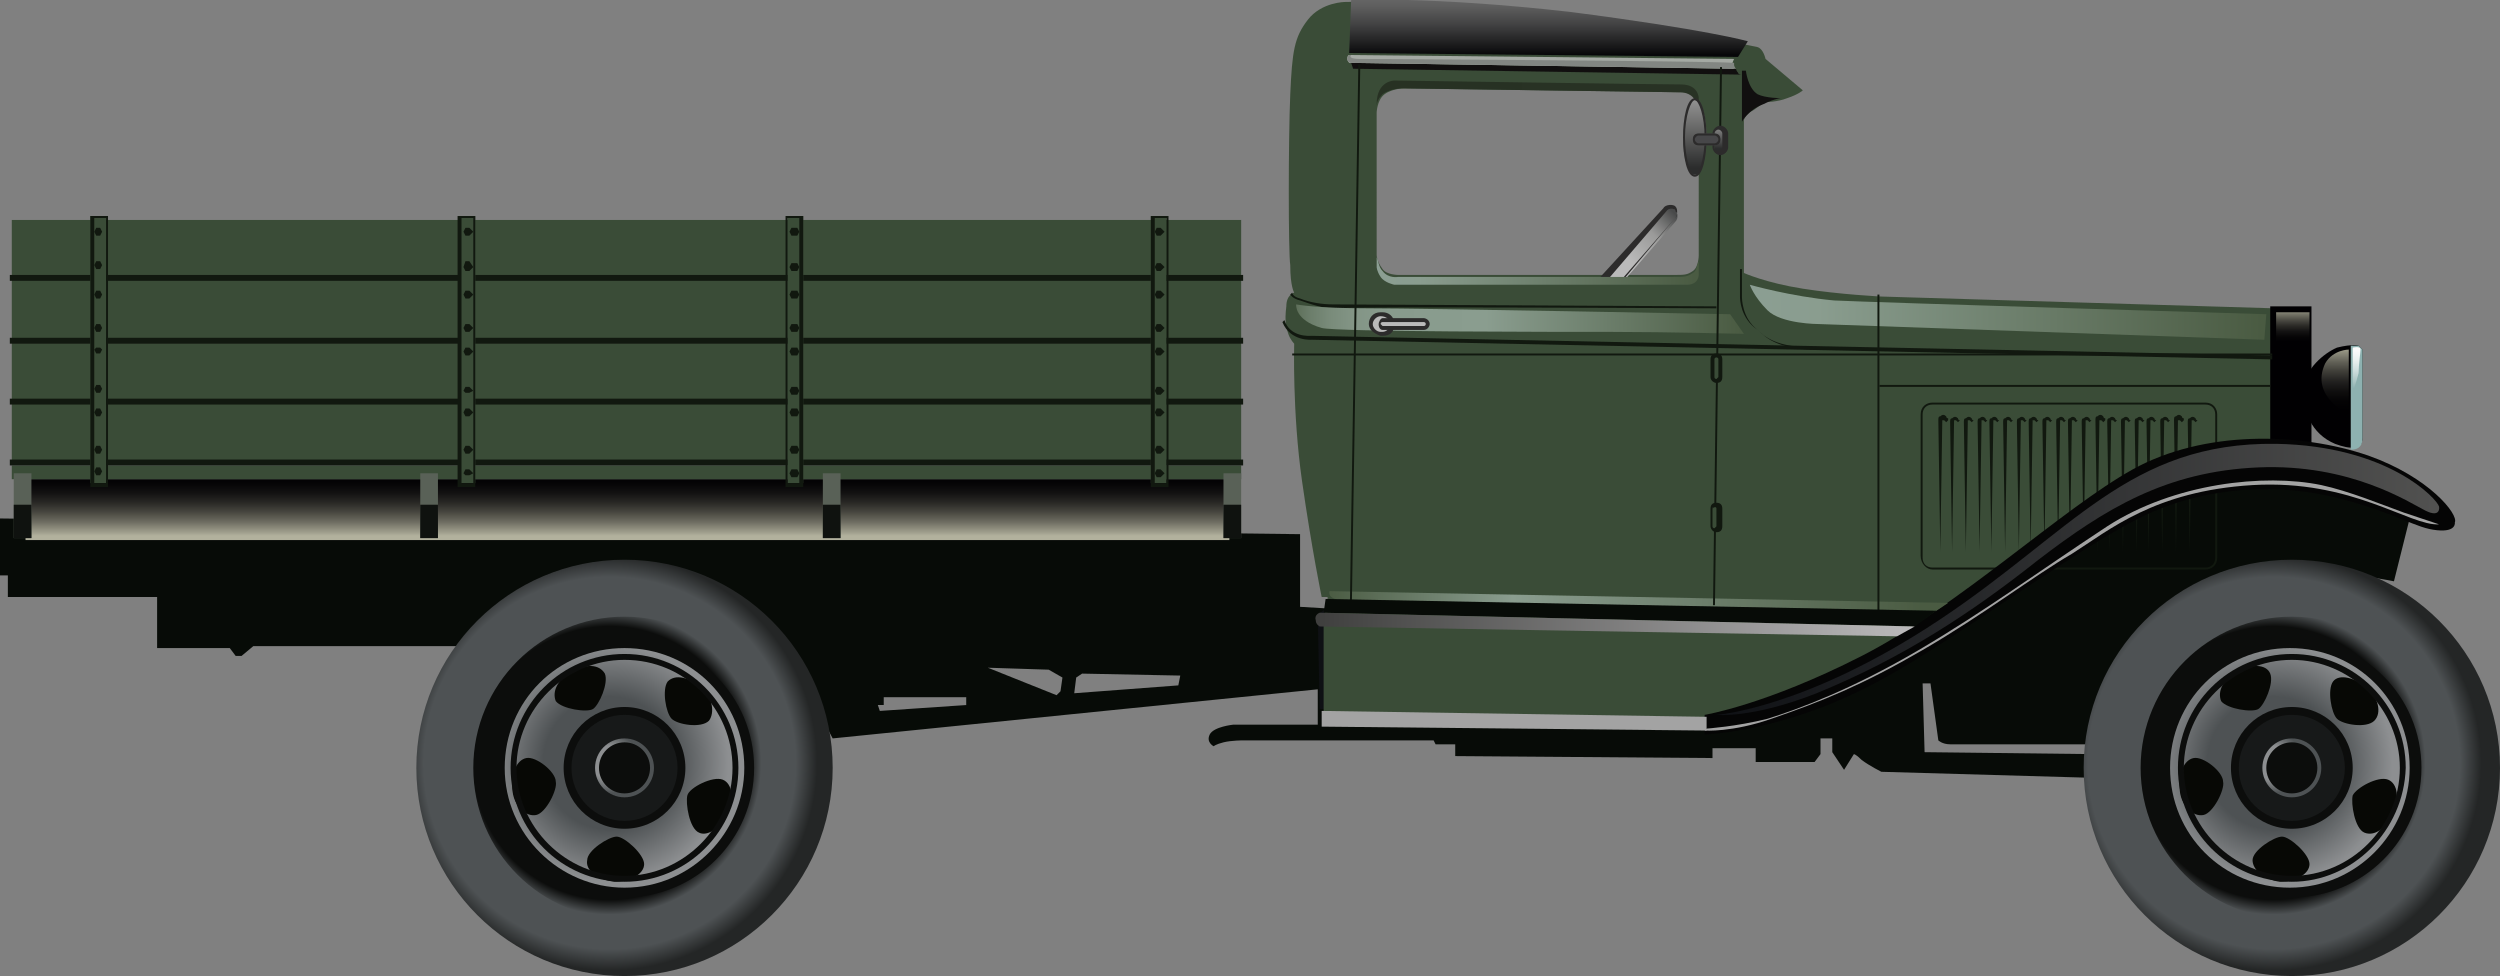 <!-- Generator: Adobe Illustrator 21.1.0, SVG Export Plug-In  -->
<svg version="1.1"
	 xmlns="http://www.w3.org/2000/svg" xmlns:xlink="http://www.w3.org/1999/xlink" xmlns:a="http://ns.adobe.com/AdobeSVGViewerExtensions/3.0/"
	 x="0px" y="0px" viewBox="0 0 127.3 49.7" style="enable-background:new 0 0 127.3 49.7;"
	 xml:space="preserve" onload="Custom.initSvg(evt)">
<rect x="0" y="0" width="127.3" height="49.7" fill="#808080" stroke="none"/>
<style type="text/css">
	.st0{fill:#070B07;}
	.st1{fill:url(#SVGID_1_);}
	.st2{fill:#3A4C37;}
	.st3{fill:#11180F;}
	.st4{fill:url(#SVGID_2_);}
	.st5{fill:#010002;}
	.st6{fill:url(#SVGID_3_);}
	.st7{fill:#8DB1B0;}
	.st8{fill:url(#SVGID_4_);}
	.st9{fill:#050505;}
	.st10{fill:#110F0F;}
	.st11{fill:url(#SVGID_5_);}
	.st12{fill:#A4A9A3;}
	.st13{fill:url(#SVGID_6_);}
	.st14{fill:url(#SVGID_7_);}
	.st15{fill:url(#SVGID_8_);}
	.st16{fill:#A3A3A3;}
	.st17{fill:#828682;}
	.st18{fill:url(#SVGID_9_);}
	.st19{fill:#596157;}
	.st20{fill:#0F120F;}
	.st21{fill:url(#SVGID_10_);}
	.st22{fill:url(#SVGID_11_);}
	.st23{fill:url(#SVGID_12_);}
	.st24{fill:url(#SVGID_13_);}
	.st25{fill:#2C2B2B;}
	.st26{fill:url(#SVGID_14_);}
	.st27{fill:url(#SVGID_15_);}
	.st28{fill:url(#SVGID_16_);}
	.st29{fill:#BABABA;}
	.st30{fill:#474749;}
	.st31{fill:url(#SVGID_17_);}
	.st32{fill:url(#SVGID_18_);}
	.st33{fill:#0C0D0C;}
	.st34{fill:url(#SVGID_19_);}
	.st35{fill:#171919;}
	.st36{fill:url(#SVGID_20_);}
	.st37{fill:#070805;}
	.st38{fill:url(#SVGID_21_);}
	.st39{fill:url(#SVGID_22_);}
	.st40{fill:url(#SVGID_23_);}
	.st41{fill:url(#SVGID_24_);}
	.st42{fill:url(#SVGID_25_);}
	.st43{fill:url(#SVGID_26_);}
	.st44{fill:url(#SVGID_27_);}
	.st45{fill:url(#SVGID_28_);}
	.st46{fill:url(#SVGID_29_);}
	.st47{fill:url(#SVGID_30_);}
	.st48{fill:url(#SVGID_31_);}
	.st49{fill:url(#SVGID_32_);}
	.st50{fill:url(#SVGID_33_);}
	.st51{fill:url(#SVGID_34_);}
	.st52{fill:url(#SVGID_35_);}
	.st53{fill:url(#SVGID_36_);}
	.st54{fill:url(#SVGID_37_);}
	.st55{fill:url(#SVGID_38_);}
	.st56{fill:url(#SVGID_39_);}
	.st57{fill:url(#SVGID_40_);}
	.st58{fill:url(#SVGID_41_);}
	.st59{fill:url(#SVGID_42_);}
	.st60{fill:url(#SVGID_43_);}
	.st61{fill:url(#SVGID_44_);}
	.st62{fill:url(#SVGID_45_);}
	.st63{fill:url(#SVGID_46_);}
	.st64{fill:url(#SVGID_47_);}
	.st65{fill:url(#SVGID_48_);}
</style>
<defs>
</defs>
<path class="st0" d="M0,26.4v2.9h0.4v1.1H8V33h3.7l0.3,0.4h0.3l0.6-0.5h10.5c0,0,3.9-3.3,9.5-3.2s9.5,7.9,9.5,7.9l24.7-2.5v1.8h-4.3
	c0,0-1,0.1-1.2,0.5s0.2,0.6,0.2,0.6s0.1-0.1,0.5-0.2c0.4-0.1,1-0.1,1-0.1H73l0.1,0.2h1v0.6l13.1,0.1v-0.5h2.2v0.7h3l0.3-0.4v-0.8
	h0.6v0.7l0.6,0.9l0.5-0.8c0,0,0.1,0,0.4,0.3c0.4,0.3,1,0.6,1,0.6l10.5,0.3c0,0,0.1-0.4,0.2-1.2L98,38.3l-0.1-3.5h0.4l0.4,2.9
	c0,0,0.2,0.2,0.6,0.2c0.3,0,7.1,0,7.4,0c0.6-2.1,1.8-5.7,4.4-7.4c3.8-2.4,10.8-0.9,10.8-0.9l1-4c0,0-1.4-1.6-5.1-2.2
	c-5.4-0.9-9.4,1.4-13.6,4.5c-3.4,2.4-6.1,4-6.1,4L67.9,31l-1.7-0.1v-3.7L0,26.4z M54.7,35.3l0.1-0.8l0.3-0.2l5,0.1L60,34.9
	L54.7,35.3z M50.3,34l3.1,0.1l0.7,0.4L54,35.2l-0.2,0.2L50.3,34z M44.7,35.9H45v-0.4h4.2v0.4l-4.4,0.3L44.7,35.9z"/>
<linearGradient id="SVGID_1_" gradientUnits="userSpaceOnUse" x1="-446.674" y1="728.565" x2="-341.274" y2="728.565" gradientTransform="matrix(-0.295 0 0 0.295 -33.723 -181.496)">
	<stop  offset="0" style="stop-color:#343533"/>
	<stop  offset="1" style="stop-color:#0E1014"/>
</linearGradient>
<path class="st1" d="M98.3,31.4L67.5,31l-0.4,0.3l0.1,4.8l19.6,0.3c0,0,4.1-0.1,7.6-2.2C98,32.2,98.3,31.4,98.3,31.4z"/>
<path class="st2" d="M65.6,17c0.1,0.3,0.3,0.5,0.3,0.5s-0.1,3.5,0.4,7c0.5,3.5,1,5.9,1,5.9h0.3c0,0,0,0.4,0,0.6
	c0,0.1-0.2-0.1-0.2,0.8c0,0.9,0,4.8,0,4.8h19.9c0,0,5.2-0.2,10.8-4.5c5.7-4.3,10.2-6.8,14.1-8.3c1.7-0.7,3.5-0.9,3.5-0.9l0.1-7.2
	l-20-0.6c0,0-2.1-0.1-4-0.4s-3-0.8-3-0.8V6.1c0,0,0.1-0.3,0.5-0.5c0.4-0.3,0.6-0.4,0.6-0.4s0.6,0,1.1-0.2c0.6-0.2,0.8-0.4,0.8-0.4
	L89.9,3c0,0-0.1-0.5-0.4-0.6c-0.3-0.1-8.7-1.6-13.3-2c-4.5-0.4-7.7-0.3-7.7-0.3s-1.2,0-1.9,0.9s-0.8,1.6-0.9,3.8
	c-0.1,2.3-0.1,8.1,0,8.7c0,1.1,0.2,1.4,0.2,1.4s-0.4,0.1-0.4,0.7C65.4,16.4,65.5,16.7,65.6,17z M70.5,4.8c0.4-0.3,1-0.3,1-0.3
	l14.2,0.2c0,0,0.5,0,0.7,0.4s0.1,0.8,0.1,0.8V13c0,0,0,0.6-0.3,0.8c-0.3,0.2-0.4,0.2-1,0.2s-14,0-14,0s-0.6,0-0.8-0.3
	c-0.3-0.4-0.3-0.7-0.3-0.7V5.7C70.1,5.8,70.1,5.1,70.5,4.8z"/>
<g>
	<path class="st3" d="M97.8,28.3v-7.2c0-0.4,0.3-0.6,0.6-0.6h13.9c0.4,0,0.6,0.3,0.6,0.6v7.3c0,0.4-0.3,0.6-0.6,0.6H98.4
		C98.1,29,97.8,28.7,97.8,28.3z M98.4,20.6c-0.3,0-0.5,0.2-0.5,0.5v7.3c0,0.3,0.2,0.5,0.5,0.5h13.9c0.3,0,0.5-0.2,0.5-0.5v-7.3
		c0-0.3-0.2-0.5-0.5-0.5H98.4z"/>
	<g>
		<g>
			<path class="st3" d="M98.8,28.1L98.8,28.1l0.1-6.6v-0.1H99l0.1,0.1l0.1-0.1v-0.1c-0.1,0-0.1-0.1-0.1-0.1c-0.1-0.1-0.2-0.1-0.3,0
				c-0.1,0-0.1,0.1-0.1,0.2L98.8,28.1L98.8,28.1z"/>
			<path class="st3" d="M99.4,28.1L99.4,28.1l0.1-6.6v-0.1h0.1l0.1,0.1l0.1-0.1c-0.1,0-0.1-0.1-0.1-0.1c-0.1-0.1-0.2-0.1-0.3,0
				c-0.1,0-0.1,0.1-0.1,0.2L99.4,28.1L99.4,28.1z"/>
			<path class="st3" d="M100.1,28.1L100.1,28.1l0.1-6.6v-0.1h0.1l0.1,0.1l0.1-0.1c-0.1,0-0.1-0.1-0.1-0.1c-0.1-0.1-0.2-0.1-0.3,0
				c-0.1,0-0.1,0.1-0.1,0.2L100.1,28.1L100.1,28.1z"/>
			<path class="st3" d="M100.8,28.1L100.8,28.1l0.1-6.6v-0.1h0.1l0.1,0.1l0.1-0.1c-0.1,0-0.1-0.1-0.1-0.1c-0.1-0.1-0.2-0.1-0.3,0
				c-0.1,0-0.1,0.1-0.1,0.2L100.8,28.1L100.8,28.1z"/>
			<path class="st3" d="M101.4,28.1L101.4,28.1l0.1-6.6v-0.1h0.1l0.1,0.1l0.1-0.1c-0.1,0-0.1-0.1-0.1-0.1c-0.1-0.1-0.2-0.1-0.3,0
				c-0.1,0-0.1,0.1-0.1,0.2L101.4,28.1L101.4,28.1z"/>
			<path class="st3" d="M102.1,28.1L102.1,28.1l0.1-6.6v-0.1h0.1l0.1,0.1l0.1-0.1c-0.1,0-0.1-0.1-0.1-0.1c-0.1-0.1-0.2-0.1-0.3,0
				c-0.1,0-0.1,0.1-0.1,0.2L102.1,28.1L102.1,28.1z"/>
			<path class="st3" d="M102.8,28.1L102.8,28.1l0.1-6.6v-0.1h0.1l0.1,0.1l0.1-0.1c-0.1,0-0.1-0.1-0.1-0.1c-0.1-0.1-0.2-0.1-0.3,0
				c-0.1,0-0.1,0.1-0.1,0.2L102.8,28.1L102.8,28.1z"/>
			<path class="st3" d="M103.4,28.1L103.4,28.1l0.1-6.6v-0.1h0.1l0.1,0.1l0.1-0.1c-0.1,0-0.1-0.1-0.1-0.1c-0.1-0.1-0.2-0.1-0.3,0
				c-0.1,0-0.1,0.1-0.1,0.2L103.4,28.1L103.4,28.1z"/>
			<path class="st3" d="M104.1,28.1L104.1,28.1l0.1-6.6v-0.1h0.1l0.1,0.1l0.1-0.1c-0.1,0-0.1-0.1-0.1-0.1c-0.1-0.1-0.2-0.1-0.3,0
				c-0.1,0-0.1,0.1-0.1,0.2L104.1,28.1L104.1,28.1z"/>
			<path class="st3" d="M104.8,28.1L104.8,28.1l0.1-6.6v-0.1h0.1l0.1,0.1l0.1-0.1c-0.1,0-0.1-0.1-0.1-0.1c-0.1-0.1-0.2-0.1-0.3,0
				c-0.1,0-0.1,0.1-0.1,0.2L104.8,28.1L104.8,28.1z"/>
			<path class="st3" d="M105.4,28.1L105.4,28.1l0.1-6.6v-0.1h0.1l0.1,0.1l0.1-0.1c-0.1,0-0.1-0.1-0.1-0.1c-0.1-0.1-0.2-0.1-0.3,0
				c-0.1,0-0.1,0.1-0.1,0.2L105.4,28.1L105.4,28.1z"/>
			<path class="st3" d="M106.1,28.1L106.1,28.1l0.1-6.6v-0.1h0.1l0.1,0.1l0.1-0.1c-0.1,0-0.1-0.1-0.1-0.1c-0.1-0.1-0.2-0.1-0.3,0
				c-0.1,0-0.1,0.1-0.1,0.2L106.1,28.1L106.1,28.1z"/>
			<path class="st3" d="M106.8,28.1L106.8,28.1l0.1-6.6v-0.1h0.1l0.1,0.1l0.1-0.1v-0.1c-0.1,0-0.1-0.1-0.1-0.1
				c-0.1-0.1-0.2-0.1-0.3,0c-0.1,0-0.1,0.1-0.1,0.2L106.8,28.1L106.8,28.1z"/>
			<path class="st3" d="M107.4,28.1L107.4,28.1l0.1-6.6v-0.1h0.1l0.1,0.1l0.1-0.1c-0.1,0-0.1-0.1-0.1-0.1c-0.1-0.1-0.2-0.1-0.3,0
				c-0.1,0-0.1,0.1-0.1,0.2L107.4,28.1L107.4,28.1z"/>
			<path class="st3" d="M108.1,28.1L108.1,28.1l0.1-6.6v-0.1h0.1l0.1,0.1l0.1-0.1c-0.1,0-0.1-0.1-0.1-0.1c-0.1-0.1-0.2-0.1-0.3,0
				c-0.1,0-0.1,0.1-0.1,0.2L108.1,28.1L108.1,28.1z"/>
			<path class="st3" d="M108.8,28.1L108.8,28.1l0.1-6.6v-0.1h0.1l0.1,0.1l0.1-0.1c-0.1,0-0.1-0.1-0.1-0.1c-0.1-0.1-0.2-0.1-0.3,0
				c-0.1,0-0.1,0.1-0.1,0.2L108.8,28.1L108.8,28.1z"/>
			<path class="st3" d="M109.4,28.1L109.4,28.1l0.1-6.6v-0.1h0.1l0.1,0.1l0.1-0.1c-0.1,0-0.1-0.1-0.1-0.1c-0.1-0.1-0.2-0.1-0.3,0
				c-0.1,0-0.1,0.1-0.1,0.2L109.4,28.1L109.4,28.1z"/>
			<path class="st3" d="M110.1,28.1L110.1,28.1l0.1-6.6v-0.1h0.1l0.1,0.1l0.1-0.1c-0.1,0-0.1-0.1-0.1-0.1c-0.1-0.1-0.2-0.1-0.3,0
				c-0.1,0-0.1,0.1-0.1,0.2L110.1,28.1L110.1,28.1z"/>
			<path class="st3" d="M110.8,28.1L110.8,28.1l0.1-6.6v-0.1h0.1l0.1,0.1l0.1-0.1v-0.1c-0.1,0-0.1-0.1-0.1-0.1
				c-0.1-0.1-0.2-0.1-0.3,0c-0.1,0-0.1,0.1-0.1,0.2L110.8,28.1L110.8,28.1z"/>
			<path class="st3" d="M111.5,28.1L111.5,28.1l0.1-6.6v-0.1h0.1l0.1,0.1l0.1-0.1c-0.1,0-0.1-0.1-0.1-0.1c-0.1-0.1-0.2-0.1-0.3,0
				c-0.1,0-0.1,0.1-0.1,0.2L111.5,28.1L111.5,28.1z"/>
		</g>
	</g>
</g>
<linearGradient id="SVGID_2_" gradientUnits="userSpaceOnUse" x1="-222.318" y1="707.728" x2="-222.318" y2="697.287" gradientTransform="matrix(-0.295 0 0 0.295 -33.723 -181.496)">
	<stop  offset="0" style="stop-color:#B2B19D"/>
	<stop  offset="5.523817e-02" style="stop-color:#A09F8D"/>
	<stop  offset="0.222" style="stop-color:#706F63"/>
	<stop  offset="0.388" style="stop-color:#484740"/>
	<stop  offset="0.549" style="stop-color:#292825"/>
	<stop  offset="0.707" style="stop-color:#131212"/>
	<stop  offset="0.857" style="stop-color:#060506"/>
	<stop  offset="0.992" style="stop-color:#010002"/>
</linearGradient>
<rect x="1.3" y="24.4" class="st4" width="61.3" height="3.1"/>
<path class="st5" d="M119,17.7c0.8-0.2,1.1-0.1,1.1-0.1s0.1,0.1,0.2,0.2v4.5c0,0.6-0.6,0.6-1.4,0.3c-1.2-0.5-1.7-1.7-1.6-2.9
	C117.4,18.8,118.3,18,119,17.7z"/>
<linearGradient id="SVGID_3_" gradientUnits="userSpaceOnUse" x1="-516.683" y1="674.882" x2="-516.683" y2="685.996" gradientTransform="matrix(-0.295 0 0 0.295 -33.723 -181.496)">
	<stop  offset="0" style="stop-color:#B2B19D"/>
	<stop  offset="0.106" style="stop-color:#8E8D7D"/>
	<stop  offset="0.251" style="stop-color:#636258"/>
	<stop  offset="0.398" style="stop-color:#403F39"/>
	<stop  offset="0.546" style="stop-color:#242321"/>
	<stop  offset="0.695" style="stop-color:#111010"/>
	<stop  offset="0.845" style="stop-color:#050405"/>
	<stop  offset="1" style="stop-color:#010002"/>
</linearGradient>
<path class="st6" d="M119.6,21.1c0,0-2-0.9-1.2-2.6c0.4-0.7,1.2-0.7,1.2-0.7V21.1z"/>
<path class="st7" d="M119.7,22.9v-5.3c0.3,0,0.4,0,0.4,0s0.1,0.1,0.2,0.2v4.5C120.3,22.8,120,22.9,119.7,22.9z"/>
<linearGradient id="SVGID_4_" gradientUnits="userSpaceOnUse" x1="-520.389" y1="674.505" x2="-520.389" y2="682.316" gradientTransform="matrix(-0.295 0 0 0.295 -33.723 -181.496)">
	<stop  offset="1.212120e-02" style="stop-color:#FFFFFF"/>
	<stop  offset="0.17" style="stop-color:#FAFBFB"/>
	<stop  offset="0.368" style="stop-color:#EAF1F0"/>
	<stop  offset="0.589" style="stop-color:#D0DFDF"/>
	<stop  offset="0.824" style="stop-color:#ADC7C6"/>
	<stop  offset="1" style="stop-color:#8DB1B0"/>
</linearGradient>
<path class="st8" d="M119.8,17.7c0,0,0.4-0.1,0.4,0.1c0,0.1-0.1,0.8-0.1,1.2c-0.1,0.4-0.3,1-0.3,1L119.8,17.7L119.8,17.7z"/>
<polygon class="st5" points="115.6,15.6 117.7,15.6 117.7,22.9 115.6,22.9 "/>
<path class="st9" d="M125,26.6c0,0,0.1,0.5-0.9,0.4c-1.1-0.1-1.9-0.8-4.9-1.6s-6.8-0.7-10.1,0.9s-9.3,6.1-13.1,8.2
	c-5,2.8-9.2,2.9-9.2,2.9v-1c0,0,3.1-0.5,8-3s10.2-7.5,13.8-9.5s8.5-1.9,12-0.7C123.7,24.3,125.2,26.2,125,26.6z"/>
<rect x="65.8" y="18" class="st3" width="49.9" height="0.1"/>
<path class="st3" d="M87.4,15.7v-0.1c-0.2,0-18.9-0.1-19.5-0.1s-1.2-0.1-1.7-0.3c-0.4-0.1-0.4-0.3-0.4-0.3L65.7,15
	c0,0,0.1,0.2,0.5,0.3c0.6,0.2,1.1,0.4,1.8,0.4C68.6,15.6,87.3,15.7,87.4,15.7z"/>
<path class="st3" d="M92.5,17.8v-0.1c-1.8,0-2.5-0.4-3-0.9c-0.8-0.6-0.8-1.6-0.8-1.7v-1.4h-0.1v1.4c0,0.1,0,1.1,0.9,1.7
	C90,17.3,90.7,17.8,92.5,17.8z"/>
<path class="st10" d="M90.7,5c0,0-0.8,0-1.2-0.2c-0.5-0.3-0.6-1.2-0.6-1.2h-0.2v2.6c0,0,0.3-0.6,1.1-0.9C90.4,5,90.7,5,90.7,5z"/>
<linearGradient id="SVGID_5_" gradientUnits="userSpaceOnUse" x1="-406.713" y1="631.07" x2="-351.321" y2="631.07" gradientTransform="matrix(-0.295 0 0 0.295 -33.723 -181.496)">
	<stop  offset="6.967210e-02" style="stop-color:#283224"/>
	<stop  offset="1" style="stop-color:#273123"/>
</linearGradient>
<path class="st11" d="M86.3,5.1c-0.2-0.4-0.7-0.4-0.7-0.4L71.4,4.5c0,0-0.6,0-1,0.3c-0.2,0.2-0.3,0.4-0.3,0.6V5.3
	c0-1.2,0.9-1.2,0.9-1.2s13.6,0.2,14.6,0.2c0.9,0,0.9,0.7,0.9,0.7v0.7l0,0C86.5,5.7,86.5,5.4,86.3,5.1z"/>
<path class="st10" d="M88.7,3.8c0,0-0.2,0-0.2-0.1c-0.1-0.1-0.1-0.2-0.1-0.2L68.8,3.2l0.1,0.3L88.7,3.8z"/>
<path class="st12" d="M68.7,3.2l19.6,0.3c0,0-0.1-0.1-0.1-0.2S88.3,3,88.3,3L68.7,2.8c0,0-0.1,0-0.1,0.2C68.6,3.1,68.7,3.2,68.7,3.2
	z"/>
<linearGradient id="SVGID_6_" gradientUnits="userSpaceOnUse" x1="-381.086" y1="614.528" x2="-381.086" y2="624.683" gradientTransform="matrix(-0.295 0 0 0.295 -33.723 -181.496)">
	<stop  offset="0" style="stop-color:#686868"/>
	<stop  offset="0.179" style="stop-color:#5E5E5E"/>
	<stop  offset="0.486" style="stop-color:#424243"/>
	<stop  offset="0.882" style="stop-color:#161617"/>
	<stop  offset="1" style="stop-color:#070709"/>
</linearGradient>
<path class="st13" d="M68.8,0l-0.1,2.7l19.8,0.2L89,2.1c0,0-2.1-0.6-9.1-1.5C72.8-0.2,68.8,0,68.8,0z"/>
<linearGradient id="SVGID_7_" gradientUnits="userSpaceOnUse" x1="-504.674" y1="668.308" x2="-415.374" y2="668.308" gradientTransform="matrix(-0.295 0 0 0.295 -33.723 -181.496)">
	<stop  offset="0" style="stop-color:#4A5B42"/>
	<stop  offset="0.857" style="stop-color:#8A9D8F"/>
	<stop  offset="1" style="stop-color:#8B9E93"/>
</linearGradient>
<path class="st14" d="M115.4,16l-0.1,1.3l-22.7-0.8c0,0-1.9,0-2.6-0.7s-0.9-1.3-0.9-1.3s2.1,0.6,4.3,0.8
	C95.4,15.4,115.4,16,115.4,16z"/>
<linearGradient id="SVGID_8_" gradientUnits="userSpaceOnUse" x1="-534.477" y1="714.363" x2="-409.474" y2="714.363" gradientTransform="matrix(-0.295 0 0 0.295 -33.723 -181.496)">
	<stop  offset="0" style="stop-color:#515150"/>
	<stop  offset="1" style="stop-color:#0E1014"/>
</linearGradient>
<path class="st15" d="M124.2,25.8c0,0,0.1,0.6-0.7,0.2c-0.8-0.4-3.8-2.4-8.5-2.2s-7.8,2.1-11.2,4.7c-3.4,2.7-6.9,5-11.3,6.8
	c-3.3,1.3-5.1,1.1-5.1,1.1s4.5-0.3,11.3-4.8s9.7-9.1,17.2-9C121.6,22.7,124.1,25.4,124.2,25.8z"/>
<path class="st16" d="M124.2,26.7c0,0-0.6-0.2-1.8-0.6c-1.1-0.4-2.8-1.1-4.2-1.4c-2.9-0.6-7.5-0.1-10.9,2.1
	c-3.5,2.3-6.2,4.3-9.6,6.3s-6.1,3-7.7,3.5c-1.6,0.4-3.1,0.5-3.1,0.5l-0.1,0.1c0,0,1.4,0.1,3.4-0.6c2.6-0.9,4.6-1.7,7.7-3.5
	c3.1-1.8,5.7-3.8,7.6-4.9c1.9-1.2,4.2-3.2,9.2-3.5C119.8,24.4,122.7,26.8,124.2,26.7z"/>
<path class="st17" d="M68.6,3c0-0.1,0.1-0.2,0.1-0.2h0.1c-0.1,0.1,0,0.2,0.4,0.2s17.7,0.1,19.1,0.2c0,0,0,0,0,0.1s0.1,0.2,0.1,0.2
	L68.8,3.2C68.7,3.2,68.6,3.1,68.6,3z"/>
<polygon class="st16" points="67.3,36.2 86.9,36.5 86.9,37.2 67.3,37 "/>
<linearGradient id="SVGID_9_" gradientUnits="userSpaceOnUse" x1="-414.769" y1="669.493" x2="-337.58" y2="669.493" gradientTransform="matrix(-0.295 0 0 0.295 -33.723 -181.496)">
	<stop  offset="0" style="stop-color:#4A5B42"/>
	<stop  offset="0.57" style="stop-color:#8A9D8F"/>
	<stop  offset="0.784" style="stop-color:#889B8D"/>
	<stop  offset="0.863" style="stop-color:#839586"/>
	<stop  offset="0.919" style="stop-color:#798B7A"/>
	<stop  offset="0.965" style="stop-color:#6B7D6A"/>
	<stop  offset="1" style="stop-color:#5B6C56"/>
</linearGradient>
<path class="st18" d="M69.7,15.7c-2.7,0-3.7-0.2-3.7-0.2s-0.1,0.8,1.3,1.2c0.7,0.2,12,0.2,14.8,0.2s6.7,0.1,6.7,0.1l-0.7-1
	C88.1,16,72.5,15.7,69.7,15.7z"/>
<rect x="0.6" y="11.2" class="st2" width="62.6" height="12.3"/>
<rect x="0.6" y="23.7" class="st2" width="62.6" height="0.7"/>
<rect x="62.3" y="24.1" class="st19" width="0.9" height="3.3"/>
<rect x="41.9" y="24.1" class="st19" width="0.9" height="3.3"/>
<rect x="21.4" y="24.1" class="st19" width="0.9" height="3.3"/>
<rect x="0.7" y="24.1" class="st19" width="0.9" height="3.3"/>
<rect x="62.3" y="25.7" class="st20" width="0.9" height="1.7"/>
<rect x="41.9" y="25.7" class="st20" width="0.9" height="1.7"/>
<rect x="21.4" y="25.7" class="st20" width="0.9" height="1.7"/>
<rect x="0.7" y="25.7" class="st20" width="0.9" height="1.7"/>
<linearGradient id="SVGID_10_" gradientUnits="userSpaceOnUse" x1="-509.386" y1="668.27" x2="-509.386" y2="674.219" gradientTransform="matrix(-0.295 0 0 0.295 -33.723 -181.496)">
	<stop  offset="0" style="stop-color:#B2B19D"/>
	<stop  offset="5.523817e-02" style="stop-color:#A09F8D"/>
	<stop  offset="0.222" style="stop-color:#706F63"/>
	<stop  offset="0.388" style="stop-color:#484740"/>
	<stop  offset="0.549" style="stop-color:#292825"/>
	<stop  offset="0.707" style="stop-color:#131212"/>
	<stop  offset="0.857" style="stop-color:#060506"/>
	<stop  offset="0.992" style="stop-color:#010002"/>
</linearGradient>
<path class="st21" d="M117.6,15.9c-0.1,0-1.7,0-1.7,0v1.7h1.7V15.9z"/>
<linearGradient id="SVGID_11_" gradientUnits="userSpaceOnUse" x1="-449.674" y1="718.071" x2="-343.163" y2="718.071" gradientTransform="matrix(-0.295 0 0 0.295 -33.723 -181.496)">
	<stop  offset="3.278690e-02" style="stop-color:#4A5B42"/>
	<stop  offset="0.697" style="stop-color:#8A9D8F"/>
	<stop  offset="1" style="stop-color:#4A5B42"/>
</linearGradient>
<path class="st22" d="M99.2,30.7l-31.5-0.6c0,0-0.1,0.3,0.3,0.4c0.4,0.1,30.6,0.6,30.6,0.6L99.2,30.7z"/>
<rect x="95.7" y="19.6" class="st3" width="19.9" height="0.1"/>
<rect x="95.6" y="15" class="st3" width="0.1" height="16.2"/>
<path class="st3" d="M115.7,18.3v-0.2l-48.9-1c-0.1,0-1.1,0.1-1.4-0.8l-0.1,0.1c0.4,1,1.5,0.9,1.5,0.9L115.7,18.3z"/>
<rect x="73.8" y="17.1" transform="matrix(1.307536e-02 -1 1 1.307536e-02 69.161 104.392)" class="st3" width="27.4" height="0.1"/>
<g>
	<path class="st2" d="M87.2,19.2c0,0.1,0.1,0.2,0.2,0.2l0,0c0.1,0,0.2-0.1,0.2-0.2v-0.9c0-0.1-0.1-0.2-0.2-0.2l0,0
		c-0.1,0-0.2,0.1-0.2,0.2V19.2z"/>
	<path class="st3" d="M87.1,19.2v-0.9c0-0.2,0.1-0.3,0.3-0.3s0.3,0.1,0.3,0.3v0.9c0,0.2-0.1,0.3-0.3,0.3
		C87.3,19.5,87.1,19.4,87.1,19.2z M87.3,18.3v0.9c0,0.1,0.1,0.1,0.1,0.1l0.1-0.1v-0.9c0-0.1-0.1-0.1-0.1-0.1S87.3,18.2,87.3,18.3z"
		/>
</g>
<g>
	<path class="st2" d="M87.1,26.8c0,0.1,0.1,0.2,0.2,0.2l0,0c0.1,0,0.2-0.1,0.2-0.2v-0.9c0-0.1-0.1-0.2-0.2-0.2l0,0
		c-0.1,0-0.2,0.1-0.2,0.2V26.8z"/>
	<path class="st3" d="M87.1,26.8v-0.9c0-0.2,0.1-0.3,0.3-0.3s0.3,0.1,0.3,0.3v0.9c0,0.2-0.1,0.3-0.3,0.3S87.1,26.9,87.1,26.8z
		 M87.2,25.9v0.9c0,0.1,0.1,0.1,0.1,0.1l0.1-0.1v-0.9C87.4,25.8,87.3,25.8,87.2,25.9C87.3,25.8,87.2,25.8,87.2,25.9z"/>
</g>
<rect x="55.2" y="17.1" transform="matrix(1.561313e-02 -1 1 1.561313e-02 50.773 85.817)" class="st3" width="27.6" height="0.1"/>
<polygon class="st0" points="67.5,30.5 98.6,31.1 97.5,31.9 67.4,31.2 "/>
<linearGradient id="SVGID_12_" gradientUnits="userSpaceOnUse" x1="-444.221" y1="722.133" x2="-340.902" y2="722.133" gradientTransform="matrix(-0.295 0 0 0.295 -33.723 -181.496)">
	<stop  offset="0" style="stop-color:#BBBABB"/>
	<stop  offset="1" style="stop-color:#3E3E3D"/>
</linearGradient>
<path class="st23" d="M97.5,31.9l-30.3-0.7c0,0-0.3,0.1-0.2,0.4c0,0.2,0.2,0.3,0.2,0.3l29.4,0.5L97.5,31.9z"/>
<rect x="0.5" y="14" class="st3" width="62.8" height="0.3"/>
<rect x="0.5" y="17.2" class="st3" width="62.8" height="0.3"/>
<rect x="0.5" y="20.3" class="st3" width="62.8" height="0.3"/>
<rect x="0.5" y="23.4" class="st3" width="62.8" height="0.3"/>
<g>
	<rect x="40.1" y="11" class="st2" width="0.8" height="13.6"/>
	<path class="st3" d="M40,11h0.9v13.8H40V11z M40.8,11.1h-0.7v13.5h0.6V11.1H40.8z"/>
</g>
<g>
	<rect x="58.6" y="11" class="st2" width="0.8" height="13.6"/>
	<path class="st3" d="M58.6,11h0.9v13.8h-0.9V11z M59.4,11.1h-0.6v13.5h0.6V11.1z"/>
</g>
<g>
	<rect x="23.4" y="11" class="st2" width="0.8" height="13.6"/>
	<path class="st3" d="M23.3,11h0.9v13.8h-0.9V11z M24.1,11.1h-0.6v13.5h0.6V11.1z"/>
</g>
<g>
	<rect x="4.6" y="11" class="st2" width="0.8" height="13.6"/>
	<path class="st3" d="M4.6,11h0.9v13.8H4.6V11z M5.4,11.1H4.8v13.5h0.6V11.1z"/>
</g>
<polygon class="st3" points="40.6,12 40.7,11.8 40.6,11.6 40.3,11.6 40.2,11.8 40.3,12 "/>
<polygon class="st3" points="40.6,13.8 40.7,13.6 40.6,13.4 40.3,13.4 40.2,13.6 40.3,13.8 "/>
<polygon class="st3" points="40.6,15.2 40.7,15 40.6,14.8 40.3,14.8 40.2,15 40.3,15.2 "/>
<polygon class="st3" points="40.6,16.9 40.7,16.7 40.6,16.5 40.3,16.5 40.2,16.7 40.3,16.9 "/>
<polygon class="st3" points="40.6,18.1 40.7,17.9 40.6,17.7 40.3,17.7 40.2,17.9 40.3,18.1 "/>
<polygon class="st3" points="40.6,20.1 40.7,19.9 40.6,19.7 40.3,19.7 40.2,19.9 40.3,20.1 "/>
<polygon class="st3" points="40.6,21.2 40.7,21 40.6,20.8 40.3,20.8 40.2,21 40.3,21.2 "/>
<polygon class="st3" points="40.6,23.1 40.7,22.9 40.6,22.7 40.3,22.7 40.2,22.9 40.3,23.1 "/>
<polygon class="st3" points="40.6,24.3 40.7,24.1 40.6,23.9 40.3,23.9 40.2,24.1 40.3,24.3 "/>
<polygon class="st3" points="59.1,12 59.3,11.8 59.1,11.6 58.9,11.6 58.8,11.8 58.9,12 "/>
<polygon class="st3" points="59.1,13.8 59.3,13.6 59.1,13.4 58.9,13.4 58.8,13.6 58.9,13.8 "/>
<polygon class="st3" points="59.1,15.2 59.3,15 59.1,14.8 58.9,14.8 58.8,15 58.9,15.2 "/>
<polygon class="st3" points="59.1,16.9 59.3,16.7 59.1,16.5 58.9,16.5 58.8,16.7 58.9,16.9 "/>
<polygon class="st3" points="59.1,18.1 59.3,17.9 59.1,17.7 58.9,17.7 58.8,17.9 58.9,18.1 "/>
<polygon class="st3" points="59.1,20.1 59.3,19.9 59.1,19.7 58.9,19.7 58.8,19.9 58.9,20.1 "/>
<polygon class="st3" points="59.1,21.2 59.3,21 59.1,20.8 58.9,20.8 58.8,21 58.9,21.2 "/>
<polygon class="st3" points="59.1,23.1 59.3,22.9 59.1,22.7 58.9,22.7 58.8,22.9 58.9,23.1 "/>
<polygon class="st3" points="59.1,24.3 59.3,24.1 59.1,23.9 58.9,23.9 58.8,24.1 58.9,24.3 "/>
<polygon class="st3" points="23.9,12 24.1,11.8 23.9,11.6 23.7,11.6 23.6,11.8 23.7,12 "/>
<polygon class="st3" points="23.9,13.8 24.1,13.6 23.9,13.3 23.7,13.3 23.6,13.6 23.7,13.8 "/>
<polygon class="st3" points="23.9,15.2 24.1,15 23.9,14.8 23.7,14.8 23.6,15 23.7,15.2 "/>
<polygon class="st3" points="23.9,16.9 24.1,16.7 23.9,16.5 23.7,16.5 23.6,16.7 23.7,16.9 "/>
<polygon class="st3" points="23.9,18.1 24.1,17.9 23.9,17.7 23.7,17.7 23.6,17.9 23.7,18.1 "/>
<polygon class="st3" points="23.9,20 24.1,19.9 23.9,19.7 23.7,19.7 23.6,19.9 23.7,20 "/>
<polygon class="st3" points="23.9,21.2 24.1,21 23.9,20.8 23.7,20.8 23.6,21 23.7,21.2 "/>
<polygon class="st3" points="23.9,23.1 24.1,22.9 23.9,22.7 23.7,22.7 23.6,22.9 23.7,23.1 "/>
<polygon class="st3" points="23.9,24.2 24.1,24.1 23.9,23.9 23.7,23.9 23.6,24.1 23.7,24.2 "/>
<polygon class="st3" points="5.1,12 5.2,11.8 5.1,11.6 4.9,11.6 4.8,11.8 4.9,12 "/>
<polygon class="st3" points="5.1,13.7 5.2,13.5 5.1,13.3 4.9,13.3 4.8,13.5 4.9,13.7 "/>
<polygon class="st3" points="5.1,15.2 5.2,15 5.1,14.8 4.9,14.8 4.8,15 4.9,15.2 "/>
<polygon class="st3" points="5.1,16.9 5.2,16.7 5.1,16.5 4.9,16.5 4.8,16.7 4.9,16.9 "/>
<polygon class="st3" points="5.1,18 5.2,17.8 5.1,17.7 4.9,17.7 4.8,17.8 4.9,18 "/>
<polygon class="st3" points="5.1,20 5.2,19.8 5.1,19.6 4.9,19.6 4.8,19.8 4.9,20 "/>
<polygon class="st3" points="5.1,21.2 5.2,21 5.1,20.8 4.9,20.8 4.8,21 4.9,21.2 "/>
<polygon class="st3" points="5.1,23.1 5.2,22.9 5.1,22.7 4.9,22.7 4.8,22.9 4.9,23.1 "/>
<polygon class="st3" points="5.1,24.2 5.2,24 5.1,23.8 4.9,23.8 4.8,24 4.9,24.2 "/>
<g>

		<linearGradient id="SVGID_13_" gradientUnits="userSpaceOnUse" x1="-403.222" y1="651.047" x2="-390.768" y2="663.502" gradientTransform="matrix(-0.295 0 0 0.295 -33.723 -181.496)">
		<stop  offset="3.688520e-02" style="stop-color:#494A4A"/>
		<stop  offset="0.324" style="stop-color:#9A9A99"/>
		<stop  offset="0.672" style="stop-color:#BABABA"/>
	</linearGradient>
	<path class="st24" d="M81.6,14.3l3.1-3.6c0.1-0.2,0.4-0.2,0.6,0c0.1,0.1,0.2,0.4,0,0.6l-2.7,3.1L81.6,14.3L81.6,14.3z"/>
	<path class="st25" d="M84.7,10.6c0.1-0.2,0.5-0.2,0.6-0.1s0.1,0.2,0.1,0.3s0,0.2-0.1,0.3l-2.7,3.1h-1.2L84.7,10.6z M85.3,11.1
		c0.1-0.1,0.1-0.1,0.1-0.2s-0.1-0.1-0.1-0.2c-0.1-0.1-0.3-0.1-0.4,0l-3,3.5h0.8L85.3,11.1z"/>
</g>
<linearGradient id="SVGID_14_" gradientUnits="userSpaceOnUse" x1="-406.775" y1="661.199" x2="-351.374" y2="661.199" gradientTransform="matrix(-0.295 0 0 0.295 -33.723 -181.496)">
	<stop  offset="0" style="stop-color:#4A5B42"/>
	<stop  offset="0.857" style="stop-color:#8A9D8F"/>
	<stop  offset="1" style="stop-color:#8B9E93"/>
</linearGradient>
<path class="st26" d="M70.4,13.8c0.3,0.4,0.8,0.3,0.8,0.3s13.4,0,14,0s0.7,0,1-0.2c0.2-0.1,0.2-0.4,0.3-0.6l0,0V14
	c0,0,0,0.5-0.6,0.5s-14.9,0-14.9,0s-0.5-0.1-0.7-0.4s-0.2-0.5-0.2-0.5v-0.5l0,0C70.2,13.3,70.2,13.6,70.4,13.8z"/>
<g>

		<linearGradient id="SVGID_15_" gradientUnits="userSpaceOnUse" x1="-410.707" y1="641.074" x2="-410.707" y2="636.522" gradientTransform="matrix(-0.295 0 0 0.295 -33.723 -181.496)">
		<stop  offset="3.688520e-02" style="stop-color:#2B2C2C"/>
		<stop  offset="1" style="stop-color:#9A9A99"/>
	</linearGradient>
	<path class="st27" d="M87.3,7.5c0,0.2,0.1,0.3,0.3,0.3l0,0c0.2,0,0.3-0.1,0.3-0.3V6.8c0-0.2-0.1-0.3-0.3-0.3l0,0
		c-0.2,0-0.3,0.1-0.3,0.3V7.5z"/>
	<path class="st25" d="M87.2,7.5V6.8c0-0.2,0.2-0.4,0.4-0.4S88,6.6,88,6.8v0.7c0,0.2-0.2,0.4-0.4,0.4S87.2,7.7,87.2,7.5z M87.3,6.8
		v0.7c0,0.1,0.1,0.2,0.2,0.2s0.2-0.1,0.2-0.2V6.8c0-0.1-0.1-0.2-0.2-0.2S87.3,6.7,87.3,6.8z"/>
</g>
<g>

		<linearGradient id="SVGID_16_" gradientUnits="userSpaceOnUse" x1="-406.306" y1="644.716" x2="-406.306" y2="631.604" gradientTransform="matrix(-0.295 0 0 0.295 -33.723 -181.496)">
		<stop  offset="3.688520e-02" style="stop-color:#2B2C2C"/>
		<stop  offset="1" style="stop-color:#9A9A99"/>
	</linearGradient>
	<ellipse class="st28" cx="86.3" cy="7" rx="0.6" ry="1.9"/>
	<path class="st25" d="M85.7,7c0-1,0.2-2,0.6-2c0.4,0,0.6,1,0.6,2s-0.2,2-0.6,2S85.7,8,85.7,7z M85.8,7c0,1.1,0.3,1.9,0.5,1.9
		s0.5-0.8,0.5-1.9s-0.3-1.9-0.5-1.9S85.8,5.9,85.8,7z"/>
</g>
<g>
	<path class="st29" d="M69.8,16.5c0,0.3,0.2,0.5,0.5,0.5h0.1c0.3,0,0.5-0.2,0.5-0.5l0,0c0-0.3-0.2-0.5-0.5-0.5h-0.1
		C70,16,69.8,16.2,69.8,16.5L69.8,16.5z"/>
	<path class="st25" d="M69.7,16.5c0-0.3,0.2-0.6,0.6-0.6h0.1c0.3,0,0.6,0.2,0.6,0.6s-0.2,0.6-0.6,0.6h-0.1
		C70,17,69.7,16.8,69.7,16.5z M70.3,16.1c-0.2,0-0.4,0.2-0.4,0.4c0,0.2,0.2,0.4,0.4,0.4h0.1c0.2,0,0.4-0.2,0.4-0.4
		C70.8,16.3,70.6,16.1,70.3,16.1L70.3,16.1z"/>
</g>
<g>
	<path class="st29" d="M70.2,16.5c0,0.1,0.1,0.2,0.2,0.2h2.1c0.1,0,0.2-0.1,0.2-0.2l0,0c0-0.1-0.1-0.2-0.2-0.2h-2.1
		C70.3,16.3,70.2,16.4,70.2,16.5L70.2,16.5z"/>
	<path class="st25" d="M70.2,16.5c0-0.1,0.1-0.3,0.2-0.3h2.1c0.1,0,0.3,0.1,0.3,0.3c0,0.1-0.1,0.3-0.3,0.3h-2.1
		C70.3,16.8,70.2,16.7,70.2,16.5z M70.4,16.4c-0.1,0-0.1,0.1-0.1,0.1l0.1,0.1h2.1c0.1,0,0.1-0.1,0.1-0.1c0-0.1-0.1-0.1-0.1-0.1H70.4
		z"/>
</g>
<g>
	<path class="st30" d="M86.2,7.1c0,0.1,0.1,0.3,0.3,0.3h0.8c0.1,0,0.3-0.1,0.3-0.3l0,0c0-0.1-0.1-0.3-0.3-0.3h-0.8
		C86.3,6.8,86.2,7,86.2,7.1L86.2,7.1z"/>
	<path class="st25" d="M86.2,7.1c0-0.2,0.1-0.3,0.3-0.3h0.8c0.2,0,0.3,0.1,0.3,0.3c0,0.2-0.1,0.3-0.3,0.3h-0.8
		C86.3,7.4,86.2,7.3,86.2,7.1z M86.5,6.9c-0.1,0-0.2,0.1-0.2,0.2s0.1,0.2,0.2,0.2h0.8c0.1,0,0.2-0.1,0.2-0.2s-0.1-0.2-0.2-0.2H86.5z
		"/>
</g>
<g class="wheel_1">

		<radialGradient id="SVGID_17_" cx="2116.1" cy="746.955" r="35.8" gradientTransform="matrix(0.295 0 0 0.295 -593.203 -181.496)" gradientUnits="userSpaceOnUse">
		<stop  offset="0.897" style="stop-color:#4E5254"/>
		<stop  offset="1" style="stop-color:#242626"/>
	</radialGradient>
	<circle class="st31" cx="31.8" cy="39.1" r="10.6"/>

		<radialGradient id="SVGID_18_" cx="2116.1" cy="746.955" r="26.152" gradientTransform="matrix(0.295 0 0 0.295 -593.203 -181.496)" gradientUnits="userSpaceOnUse">
		<stop  offset="0.902" style="stop-color:#0C0D0C"/>
		<stop  offset="1" style="stop-color:#4E5254"/>
	</radialGradient>
	<circle class="st32" cx="31.8" cy="39.1" r="7.7"/>
	<circle class="st33" cx="31.8" cy="39.1" r="6.6"/>

		<radialGradient id="SVGID_19_" cx="2116.053" cy="746.954" r="20.551" gradientTransform="matrix(0.295 0 0 0.295 -593.203 -181.496)" gradientUnits="userSpaceOnUse">
		<stop  offset="0.557" style="stop-color:#4E5254"/>
		<stop  offset="1" style="stop-color:#8D8F91"/>
	</radialGradient>
	<path class="st34" d="M37.9,39.1c0,3.3-2.7,6.1-6.1,6.1c-3.3,0-6.1-2.7-6.1-6.1s2.7-6.1,6.1-6.1C35.2,33,37.9,35.7,37.9,39.1z"/>
	<circle class="st33" cx="31.8" cy="39.1" r="3.1"/>
	<circle class="st35" cx="31.8" cy="39.1" r="2.7"/>

		<radialGradient id="SVGID_20_" cx="2116.052" cy="746.955" r="5.186" gradientTransform="matrix(0.295 0 0 0.295 -593.203 -181.496)" gradientUnits="userSpaceOnUse">
		<stop  offset="0.561" style="stop-color:#8D8F91"/>
		<stop  offset="1" style="stop-color:#4E5254"/>
	</radialGradient>
	<circle class="st36" cx="31.8" cy="39.1" r="1.5"/>
	<circle class="st33" cx="31.8" cy="39.1" r="1.3"/>
	<path class="st37" d="M29.9,43.8c0-0.5,1.1-1.2,1.5-1.2s1.4,0.9,1.4,1.4s-0.7,0.9-1.5,0.9C30.4,44.8,29.8,44.3,29.9,43.8z"/>
	<path class="st37" d="M30.8,34.3c0.2,0.5-0.3,1.6-0.6,1.8s-1.6,0-1.9-0.4c-0.2-0.5,0.1-1.1,0.8-1.5C29.8,33.8,30.5,33.8,30.8,34.3z
		"/>
	<path class="st37" d="M36.1,36.7c-0.4,0.4-1.6,0.2-1.9-0.1s-0.5-1.5-0.2-1.9c0.4-0.4,1.1-0.2,1.7,0.3
		C36.3,35.5,36.4,36.3,36.1,36.7z"/>
	<path class="st37" d="M35.6,42.4c-0.5-0.2-0.7-1.5-0.6-1.9s1.3-1,1.8-0.8s0.6,1,0.2,1.7C36.7,42.2,36,42.6,35.6,42.4z"/>
	<path class="st37" d="M26.8,38.6c0.5-0.1,1.5,0.7,1.5,1.2c0.1,0.4-0.5,1.6-1,1.7c-0.5,0.1-1.1-0.4-1.2-1.2
		C26,39.4,26.3,38.7,26.8,38.6z"/>
	<path class="st33" d="M31.8,44.9c-3.2,0-5.8-2.6-5.8-5.8s2.6-5.8,5.8-5.8c3.2,0,5.8,2.6,5.8,5.8S35,44.9,31.8,44.9z M31.8,33.6
		c-3,0-5.5,2.5-5.5,5.5s2.5,5.5,5.5,5.5s5.5-2.5,5.5-5.5S34.9,33.6,31.8,33.6z"/>
</g>
<g class="wheel_2">

		<radialGradient id="SVGID_21_" cx="2403.35" cy="746.955" r="35.8" gradientTransform="matrix(0.295 0 0 0.295 -593.203 -181.496)" gradientUnits="userSpaceOnUse">
		<stop  offset="0.897" style="stop-color:#4E5254"/>
		<stop  offset="1" style="stop-color:#242626"/>
	</radialGradient>
	<circle class="st38" cx="116.7" cy="39.1" r="10.6"/>

		<radialGradient id="SVGID_22_" cx="2403.35" cy="746.955" r="26.152" gradientTransform="matrix(0.295 0 0 0.295 -593.203 -181.496)" gradientUnits="userSpaceOnUse">
		<stop  offset="0.902" style="stop-color:#0C0D0C"/>
		<stop  offset="1" style="stop-color:#4E5254"/>
	</radialGradient>
	<circle class="st39" cx="116.7" cy="39.1" r="7.7"/>
	<circle class="st33" cx="116.7" cy="39.1" r="6.6"/>

		<radialGradient id="SVGID_23_" cx="2403.303" cy="746.954" r="20.551" gradientTransform="matrix(0.295 0 0 0.295 -593.203 -181.496)" gradientUnits="userSpaceOnUse">
		<stop  offset="0.557" style="stop-color:#4E5254"/>
		<stop  offset="1" style="stop-color:#8D8F91"/>
	</radialGradient>
	<path class="st40" d="M122.7,39.1c0,3.3-2.7,6.1-6.1,6.1s-6.1-2.7-6.1-6.1s2.7-6.1,6.1-6.1C120,33,122.7,35.7,122.7,39.1z"/>
	<circle class="st33" cx="116.7" cy="39.1" r="3.1"/>
	<circle class="st35" cx="116.7" cy="39.1" r="2.7"/>

		<radialGradient id="SVGID_24_" cx="2403.302" cy="746.955" r="5.186" gradientTransform="matrix(0.295 0 0 0.295 -593.203 -181.496)" gradientUnits="userSpaceOnUse">
		<stop  offset="0.561" style="stop-color:#8D8F91"/>
		<stop  offset="1" style="stop-color:#4E5254"/>
	</radialGradient>
	<circle class="st41" cx="116.7" cy="39.1" r="1.5"/>
	<circle class="st33" cx="116.7" cy="39.1" r="1.3"/>
	<path class="st37" d="M114.7,43.8c0-0.5,1.1-1.2,1.5-1.2s1.4,0.9,1.4,1.4s-0.7,0.9-1.5,0.9C115.3,44.8,114.7,44.3,114.7,43.8z"/>
	<path class="st37" d="M115.6,34.3c0.2,0.5-0.3,1.6-0.6,1.8s-1.6,0-1.9-0.4c-0.2-0.5,0.1-1.1,0.8-1.5
		C114.6,33.8,115.4,33.8,115.6,34.3z"/>
	<path class="st37" d="M120.9,36.7c-0.4,0.4-1.6,0.2-1.9-0.1c-0.3-0.3-0.5-1.5-0.2-1.9s1.1-0.2,1.7,0.3
		C121.1,35.5,121.3,36.3,120.9,36.7z"/>
	<path class="st37" d="M120.4,42.4c-0.5-0.2-0.7-1.5-0.6-1.9c0.2-0.4,1.3-1,1.8-0.8s0.6,1,0.2,1.7C121.5,42.2,120.9,42.6,120.4,42.4
		z"/>
	<path class="st37" d="M111.7,38.6c0.5-0.1,1.5,0.7,1.5,1.2c0.1,0.4-0.5,1.6-1,1.7c-0.5,0.1-1.1-0.4-1.2-1.2
		C110.9,39.4,111.2,38.7,111.7,38.6z"/>
	<path class="st33" d="M116.7,44.9c-3.2,0-5.8-2.6-5.8-5.8s2.6-5.8,5.8-5.8s5.8,2.6,5.8,5.8C122.4,42.3,119.8,44.9,116.7,44.9z
		 M116.7,33.6c-3,0-5.5,2.5-5.5,5.5s2.5,5.5,5.5,5.5s5.5-2.5,5.5-5.5S119.7,33.6,116.7,33.6z"/>
</g>

</svg>
